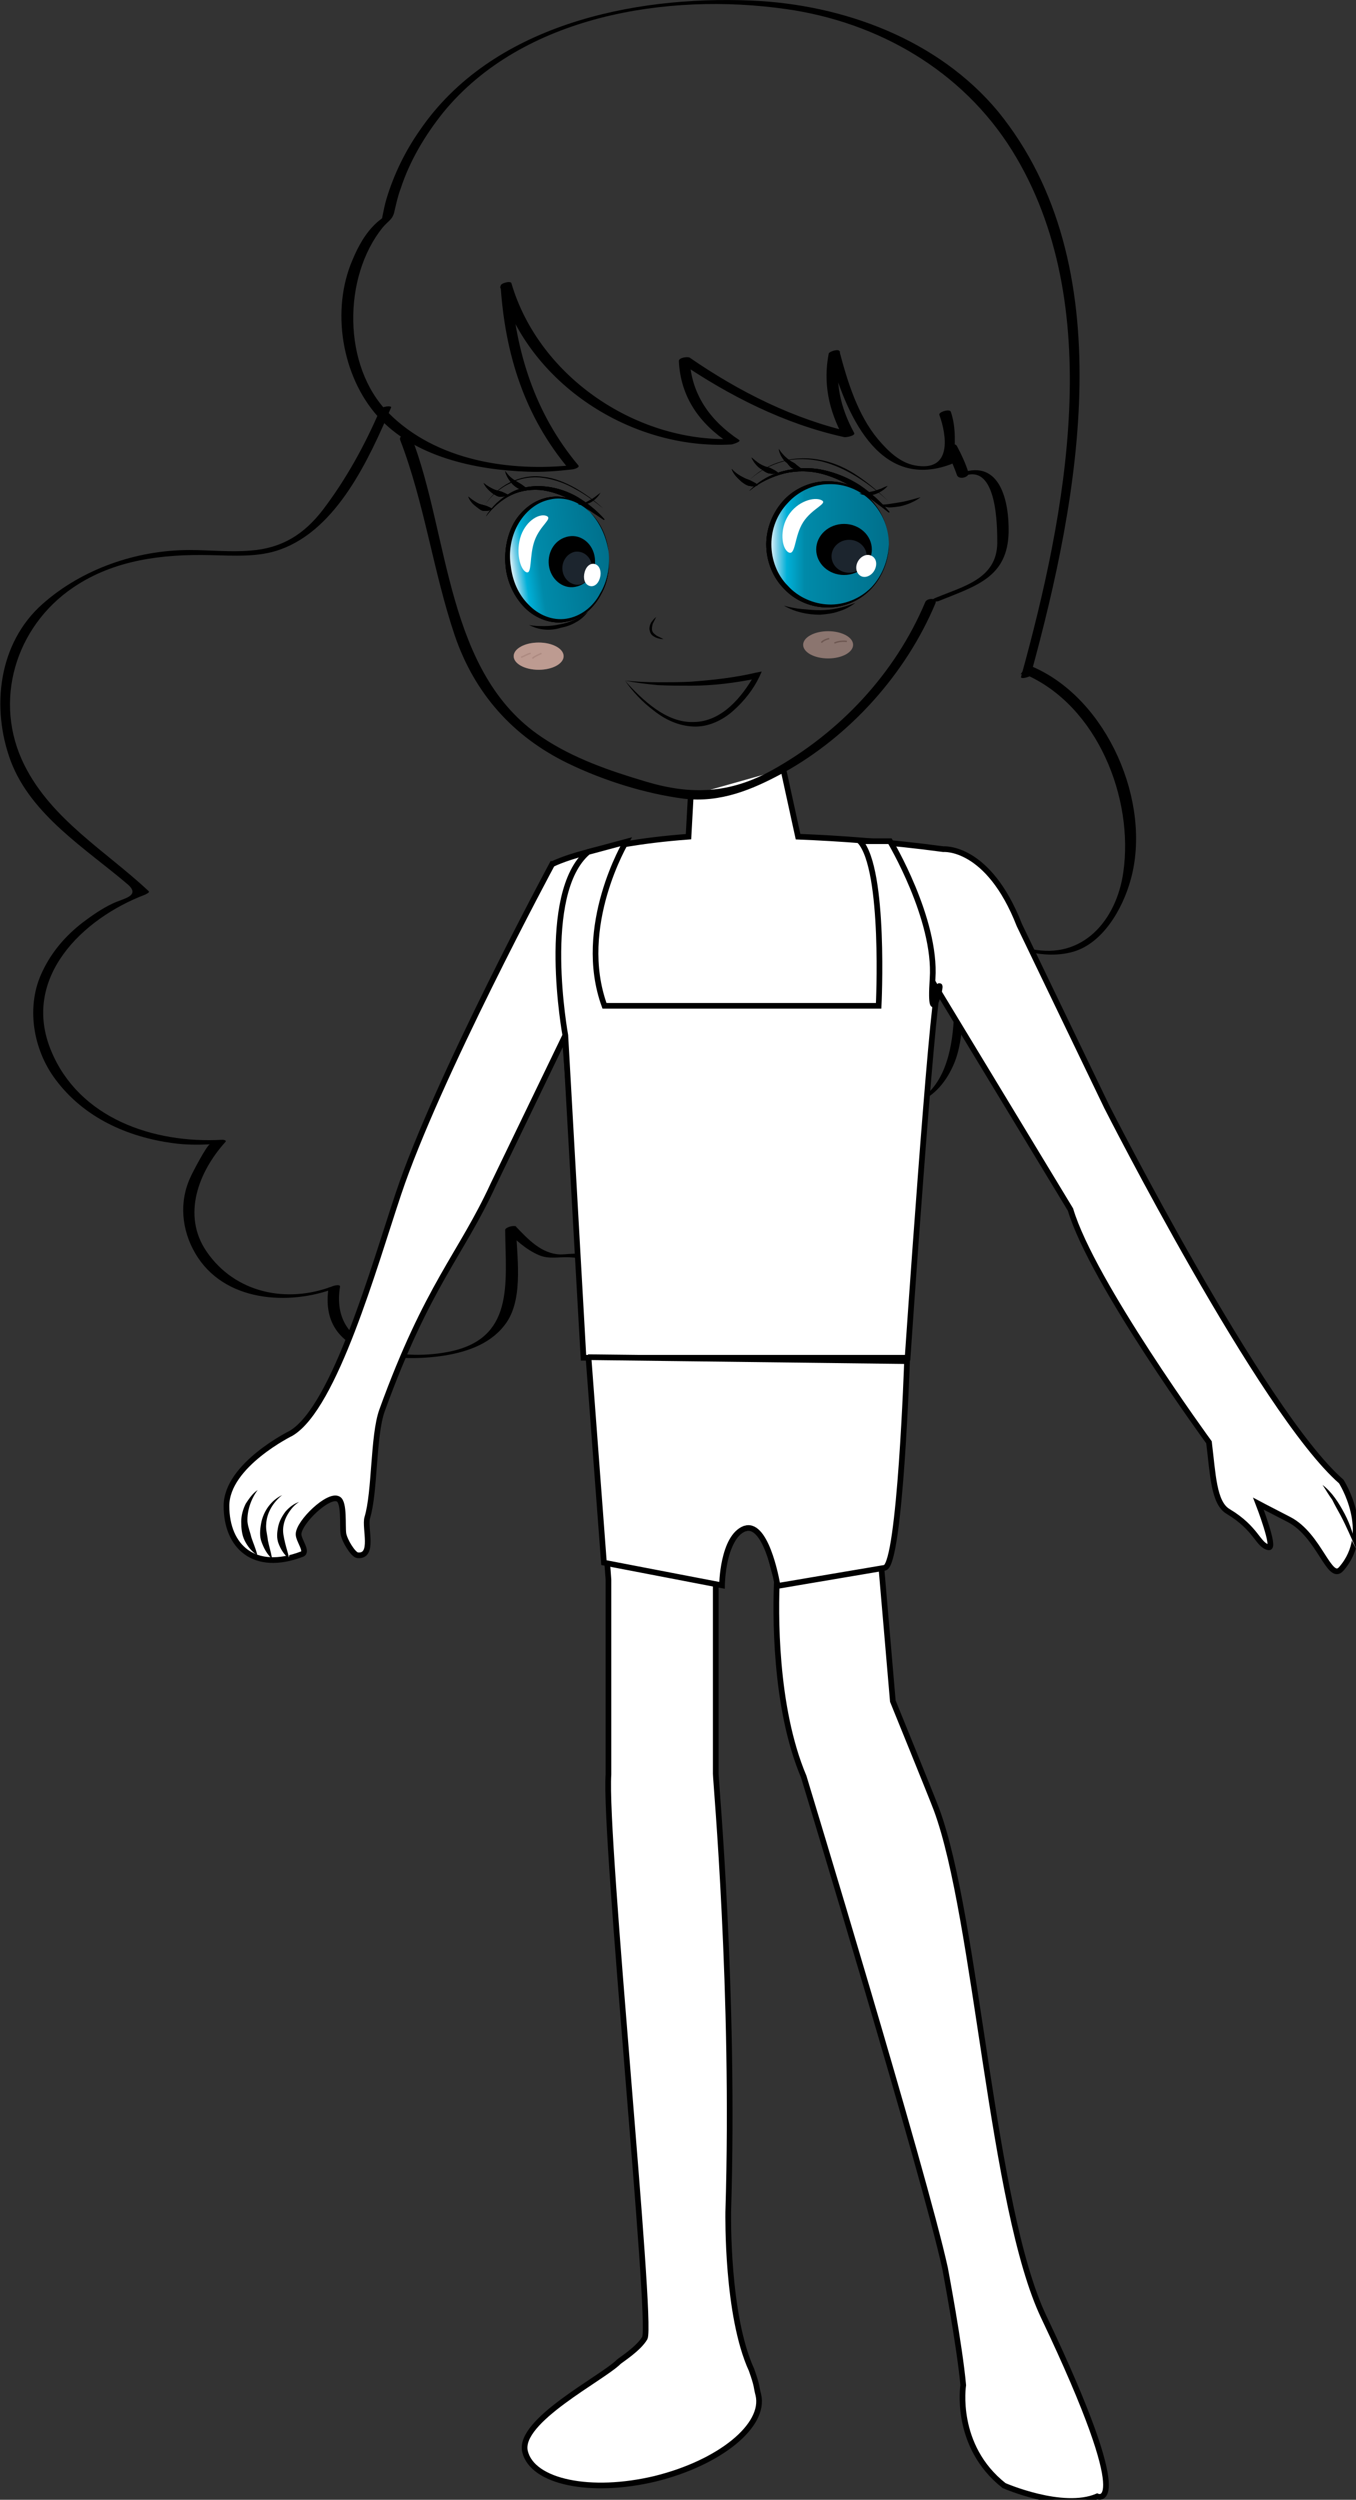 <?xml version="1.0" encoding="utf-8"?>
<!-- Generator: Adobe Illustrator 18.0.0, SVG Export Plug-In . SVG Version: 6.00 Build 0)  -->
<!DOCTYPE svg PUBLIC "-//W3C//DTD SVG 1.1//EN" "http://www.w3.org/Graphics/SVG/1.1/DTD/svg11.dtd">
<svg version="1.1" id="Layer_1" xmlns="http://www.w3.org/2000/svg" xmlns:xlink="http://www.w3.org/1999/xlink" x="0px" y="0px"
	 viewBox="0 0 238.9 440.4" enable-background="new 0 0 238.9 440.4" xml:space="preserve">
<rect x="0" y="0" width="238.9" height="440.4" fill="#333333" stroke="none"/>
<g>
	<g>
		<path d="M170,83.8c5.7-2,5.7,9,5.7,11.9c-0.1,6.3-6,7.6-10.8,9.6c-1.3,0.5-0.1,0.9,0.7,0.5c6.4-2.6,11.9-4.1,12.1-12
			c0.1-5.5-1.5-12.9-8.3-10.5C168,83.7,169.2,84,170,83.8L170,83.8z"/>
	</g>
</g>
<g>
	<g>
		<path d="M165.5,73.1c1.3,3.6,2.3,10.1-4.3,8.9c-2.7-0.5-4.8-2.6-6.5-4.6c-3.6-4.3-5.4-10.2-6.8-15.5c-0.1-0.5-1.8,0-1.9,0.4
			c-1,5.2,0,9.9,2.5,14.6c0.6-0.2,1.2-0.4,1.8-0.7c-10.4-2.3-20.1-7.2-28.8-13.2c-0.4-0.2-1.9,0-1.9,0.6c0.3,6.4,3.7,11.1,8.9,14.5
			c0.4-0.3,0.9-0.5,1.3-0.8C112.6,78.3,95,66.6,90.1,49.9c-0.1-0.5-2,0-1.9,0.5c0.8,12,4.2,22.9,12,32.2c0.4-0.2,0.7-0.5,1.1-0.7
			c-11.4,1.3-24.5-0.7-32.9-9.2c-8.1-8.2-8-23.9-1-32.6c1-1.2,1.8-1.4,2.1-2.9c0.3-1.3,0.6-2.7,1.1-4c1.6-4.9,4.3-9.4,7.5-13.4
			c13.9-17,39.4-21.2,60.4-18.2c16.2,2.3,31,10.8,39.8,24.9c16.8,27,9.5,64.1,1.6,92.7c-0.2,0.6,1.7,0,1.9-0.3
			c0.2-0.2,0.3-0.5,0.5-0.7c-0.6,0.2-1.2,0.4-1.7,0.6c12.7,5.5,19.2,21.8,17.3,34.9c-1.2,8.4-7.1,15.4-16.2,13.5
			c-3.4-0.7-8.6-3.5-12.2-2.1c-0.9,0.3-1.5,0.7-1.7,1.6c-0.8,3.1,0.4,7.8,0.3,11.1c-0.1,5.1-0.9,11.9-5.3,15.4
			c-3.6,2.8-9.5,0.5-12.9-1.8c-0.4-0.2-1.9,0-1.9,0.6c1.4,16.9-11.1,25.5-26.3,28.1c-5.3,0.9-10.8,1.2-16.1,1
			c-1.2,0-2.5-0.1-3.7-0.2c-1.1-0.1-2.1,0.1-3.2,0.1c-3.3-0.1-5.7-2.7-7.8-4.9c-0.3-0.3-1.9,0.1-1.9,0.6c0.1,9.5,1.7,19.3-10.2,21.5
			c-8.5,1.6-20.7-0.4-18.9-11.5c0.1-0.5-1.1-0.2-1.3-0.1c-8.1,3.1-17.2,1.2-22.2-6.1c-4.4-6.4-1.4-14.1,3.3-19.3
			c0.3-0.3-0.3-0.4-0.5-0.4C27,201.5,13.9,197,9,185.1c-5.3-12.8,5.5-23.3,16.6-27.5c0.1-0.1,0.8-0.3,0.6-0.6
			c-7.6-7.1-17.1-12.6-21.9-22.2c-5.6-11.2-1.6-24.4,8.6-31.3c7.2-4.9,15.8-5.9,24.2-5.7c4.1,0.1,8.5,0.4,12.3-1
			c10-3.6,15.6-15.9,19.5-25c0.2-0.4-1.7-0.2-1.9,0.3c-2.7,6.3-6,12.3-10.1,17.7c-3.3,4.3-7.2,6.8-12.8,7.2
			c-3.5,0.3-7.1-0.1-10.7-0.1c-9.3,0-18.9,3.3-25.9,9.5c-7.8,6.9-9.1,18.3-5.6,27.7c3.6,9.5,13.2,15.4,20.6,21.7
			c2.4,2.1-0.9,2.5-2.7,3.4c-1.9,0.9-3.6,2.1-5.2,3.3c-3,2.3-5.5,5.2-7.1,8.6c-3,6.1-1.7,13.8,2.3,19.1c5,6.7,12.6,10.1,20.7,11.2
			c2.2,0.3,4.4,0.3,6.5,0.2c-0.5,0-3.2,5.2-3.4,5.7c-2.1,4.4-1.6,9.4,0.8,13.5c5,8.6,16.5,9.3,24.8,6.1c-0.4,0-0.9-0.1-1.3-0.1
			c-1.9,12.2,11.6,13.4,20.5,12c4.2-0.7,8.4-2.2,10.9-5.9c3-4.5,1.7-11.9,1.6-16.9c-0.6,0.2-1.2,0.4-1.9,0.6
			c1.8,1.8,3.6,3.5,5.9,4.5c1.8,0.8,3.6,0.3,5.4,0.4c1.3,0.1,2.6,0.2,3.9,0.2c6.2,0.2,12.5-0.2,18.6-1.4c15.4-2.9,28.5-12,27-29.2
			c-0.6,0.2-1.2,0.4-1.9,0.6c3.7,2.5,8.5,3.9,12.9,2.8c3.4-0.9,5.7-3.6,7.1-6.7c1.2-2.6,1.5-5.6,1.8-8.4c0.2-2.2,0.2-4.4,0.2-6.5
			c0-1.6-1.5-7.7,0.9-7.5c6.1,0.5,11.5,3.9,17.8,2.4c5.6-1.3,9.2-7.7,10.6-12.8c3.8-13.6-4.1-31.8-17.2-37.5
			c-0.5-0.2-1.5,0.1-1.7,0.6c-0.2,0.2-0.3,0.5-0.5,0.7c0.6-0.1,1.3-0.2,1.9-0.3c8.4-30.7,16.2-71.8-5.9-98.9
			C165.3,7,148.7,0.8,132.4,0.1C111.3-0.8,86.6,4.5,74,22.9c-2.6,3.7-4.6,7.8-5.9,12.1c-0.3,1-0.5,2-0.7,3c-0.1,0.7,0,0.3-1,1.2
			c-2,1.8-3.3,4.2-4.3,6.6c-3.8,8.8-1.9,20.4,4.4,27.5c6.4,7.2,17.3,9.5,26.5,9.8c2.6,0.1,5.2-0.1,7.8-0.4c0.2,0,1.4-0.3,1.1-0.7
			c-7.7-9.2-11.1-20.1-11.9-32c-0.6,0.2-1.3,0.3-1.9,0.5c5.1,17.2,23.2,28.8,40.8,27.8c0.1,0,1.8-0.5,1.3-0.8
			c-5.1-3.4-8.5-8.1-8.7-14.4c-0.6,0.2-1.2,0.4-1.9,0.6c8.8,6,18.6,11,29.1,13.3c0.2,0.1,2-0.2,1.8-0.7c-2.5-4.6-3.5-9.1-2.5-14.4
			c-0.6,0.1-1.3,0.3-1.9,0.4c2.8,10.2,8.5,24.3,21.4,19.5c0.2-0.1,0.6-0.2,0.6-0.5c0.1-3,0.4-5.9-0.6-8.8
			C167.2,72,165.3,72.6,165.5,73.1L165.5,73.1z"/>
	</g>
</g>
<g>
	<g>
		<path d="M170.6,83.2c-0.5-1.6-1.2-3.1-2-4.6c-0.4-0.8-2.2-0.1-1.8,0.9c0.7,1.4,1.3,2.8,1.8,4.2C168.9,84.6,170.9,84.1,170.6,83.2
			L170.6,83.2z"/>
	</g>
</g>
<g>
	<path d="M154.7,88.9c0.7,0,1.3,0,1.9-0.1c0.6-0.1,1.3-0.2,1.9-0.3c1.3-0.2,2.5-0.6,3.7-0.9c-1.1,0.8-2.3,1.3-3.6,1.6
		c-0.7,0.1-1.3,0.2-2,0.2C156,89.3,155.3,89.2,154.7,88.9z"/>
</g>
<g>
	<g>
		<path d="M156.6,95.9c0,2.8-1.1,5.6-3,7.7c-1.9,2.1-4.7,3.4-7.6,3.4c-2.9,0.1-5.8-1.1-7.8-3.2c-2.1-2.1-3.2-5-3.2-7.9
			c0-2.9,1.2-5.8,3.2-7.9c2-2.1,5-3.3,7.8-3.2c2.9,0,5.7,1.3,7.6,3.4C155.5,90.3,156.6,93.1,156.6,95.9z M156.6,95.9
			c0-2.8-1.1-5.6-3.1-7.6c-2-2-4.7-3.1-7.5-3c-2.7,0-5.4,1.3-7.2,3.3c-1.9,2-2.9,4.6-2.9,7.3c0,2.7,1,5.4,2.9,7.3
			c1.8,2,4.5,3.2,7.2,3.3c2.7,0.1,5.5-1,7.5-3C155.4,101.5,156.5,98.7,156.6,95.9z"/>
	</g>
	<g>
		<path d="M132,86.5c1.6-1.7,3.7-2.9,6-3.5c2.3-0.6,4.7-0.7,7-0.2c2.3,0.5,4.5,1.4,6.5,2.7c1.9,1.3,3.7,2.9,5.2,4.7l-0.1,0.1
			c-1.8-1.4-3.6-2.8-5.6-4c-1.9-1.2-3.9-2.2-6.1-2.8c-2.2-0.6-4.5-0.6-6.7-0.1C135.9,84,133.8,85,132,86.5L132,86.5z"/>
	</g>
	<g>
		<path d="M128.9,82.6c0.6,0.7,1.4,1.2,2.2,1.6c0.4,0.2,0.8,0.3,1.2,0.5c0.4,0.2,0.8,0.4,1.2,0.7l0,0.1c-0.5,0.2-1,0.2-1.5,0.1
			c-0.5-0.1-0.9-0.4-1.3-0.7C129.9,84.2,129.2,83.5,128.9,82.6L128.9,82.6z"/>
	</g>
	<g>
		<path d="M132.4,80.6c0.7,0.6,1.4,1.2,2.2,1.5c0.4,0.2,0.8,0.2,1.2,0.4c0.4,0.2,0.8,0.4,1.2,0.7l0,0.1c-0.5,0.2-1,0.2-1.5,0.1
			c-0.5-0.1-0.9-0.4-1.3-0.7C133.5,82.3,132.8,81.5,132.4,80.6L132.4,80.6z"/>
	</g>
	<g>
		<path d="M137.2,79.1c0.5,0.8,1.2,1.5,1.9,2c0.4,0.3,0.8,0.4,1.1,0.7c0.3,0.3,0.7,0.5,1.1,0.9l0,0.1c-0.5,0.1-1,0-1.5-0.2
			c-0.5-0.2-0.8-0.6-1.1-1C137.9,81,137.4,80.1,137.2,79.1L137.2,79.1z"/>
	</g>
	<g>
		<path d="M156.6,95.9c0,2.8-1.1,5.6-3,7.7c-1.9,2.1-4.7,3.4-7.6,3.4c-2.9,0.1-5.8-1.1-7.8-3.2c-2.1-2.1-3.2-5-3.2-7.9
			c0-2.9,1.2-5.8,3.2-7.9c2-2.1,5-3.3,7.8-3.2c2.9,0,5.7,1.3,7.6,3.4C155.5,90.3,156.6,93.1,156.6,95.9z M156.6,95.9
			c0-2.8-1.1-5.6-3.1-7.6c-2-2-4.7-3.1-7.5-3c-2.7,0-5.4,1.3-7.2,3.3c-1.9,2-2.9,4.6-2.9,7.3c0,2.7,1,5.4,2.9,7.3
			c1.8,2,4.5,3.2,7.2,3.3c2.7,0.1,5.5-1,7.5-3C155.4,101.5,156.5,98.7,156.6,95.9z"/>
	</g>
	<g>
		<path d="M132,86.5c1.6-1.7,3.7-2.9,6-3.5c2.3-0.6,4.7-0.7,7-0.2c2.3,0.5,4.5,1.4,6.5,2.7c1.9,1.3,3.7,2.9,5.2,4.7l-0.1,0.1
			c-1.8-1.4-3.6-2.8-5.6-4c-1.9-1.2-3.9-2.2-6.1-2.8c-2.2-0.6-4.5-0.6-6.7-0.1C135.9,84,133.8,85,132,86.5L132,86.5z"/>
	</g>
	<g>
		<path d="M128.9,82.6c0.6,0.7,1.4,1.2,2.2,1.6c0.4,0.2,0.8,0.3,1.2,0.5c0.4,0.2,0.8,0.4,1.2,0.7l0,0.1c-0.5,0.2-1,0.2-1.5,0.1
			c-0.5-0.1-0.9-0.4-1.3-0.7C129.9,84.2,129.2,83.5,128.9,82.6L128.9,82.6z"/>
	</g>
	<g>
		<path d="M132.4,80.6c0.7,0.6,1.4,1.2,2.2,1.5c0.4,0.2,0.8,0.2,1.2,0.4c0.4,0.2,0.8,0.4,1.2,0.7l0,0.1c-0.5,0.2-1,0.2-1.5,0.1
			c-0.5-0.1-0.9-0.4-1.3-0.7C133.5,82.3,132.8,81.5,132.4,80.6L132.4,80.6z"/>
	</g>
	<g>
		<path d="M137.2,79.1c0.5,0.8,1.2,1.5,1.9,2c0.4,0.3,0.8,0.4,1.1,0.7c0.3,0.3,0.7,0.5,1.1,0.9l0,0.1c-0.5,0.1-1,0-1.5-0.2
			c-0.5-0.2-0.8-0.6-1.1-1C137.9,81,137.4,80.1,137.2,79.1L137.2,79.1z"/>
	</g>
	<g>
		
			<linearGradient id="SVGID_1_" gradientUnits="userSpaceOnUse" x1="135.385" y1="348.087" x2="156.555" y2="348.087" gradientTransform="matrix(1 0 0 -1 0 444)">
			<stop  offset="0" style="stop-color:#FFFFFF"/>
			<stop  offset="7.360000e-02" style="stop-color:#7FD0E8"/>
			<stop  offset="0.153" style="stop-color:#00B0D8"/>
			<stop  offset="0.301" style="stop-color:#008AA9"/>
			<stop  offset="0.989" style="stop-color:#00708C"/>
		</linearGradient>
		<ellipse fill="url(#SVGID_1_)" cx="146" cy="95.9" rx="10.6" ry="10.8"/>
		<path d="M156.6,95.9c0,2.8-1.1,5.6-3,7.7c-1.9,2.1-4.7,3.4-7.6,3.4c-2.9,0.1-5.8-1.1-7.8-3.2c-2.1-2.1-3.2-5-3.2-7.9
			c0-2.9,1.2-5.8,3.2-7.9c2-2.1,5-3.3,7.8-3.2c2.9,0,5.7,1.3,7.6,3.4C155.5,90.3,156.6,93.1,156.6,95.9z M156.6,95.9
			c0-2.8-1.1-5.6-3.1-7.6c-2-2-4.7-3.1-7.5-3c-2.7,0-5.4,1.3-7.2,3.3c-1.9,2-2.9,4.6-2.9,7.3c0,2.7,1,5.4,2.9,7.3
			c1.8,2,4.5,3.2,7.2,3.3c2.7,0.1,5.5-1,7.5-3C155.4,101.5,156.5,98.7,156.6,95.9z"/>
	</g>
	<g>
		<path d="M132,86.5c1.6-1.7,3.7-2.9,6-3.5c2.3-0.6,4.7-0.7,7-0.2c2.3,0.5,4.5,1.4,6.5,2.7c1.9,1.3,3.7,2.9,5.2,4.7l-0.1,0.1
			c-1.8-1.4-3.6-2.8-5.6-4c-1.9-1.2-3.9-2.2-6.1-2.8c-2.2-0.6-4.5-0.6-6.7-0.1C135.9,84,133.8,85,132,86.5L132,86.5z"/>
	</g>
	<g>
		<path d="M128.9,82.6c0.6,0.7,1.4,1.2,2.2,1.6c0.4,0.2,0.8,0.3,1.2,0.5c0.4,0.2,0.8,0.4,1.2,0.7l0,0.1c-0.5,0.2-1,0.2-1.5,0.1
			c-0.5-0.1-0.9-0.4-1.3-0.7C129.9,84.2,129.2,83.5,128.9,82.6L128.9,82.6z"/>
	</g>
	<g>
		<path d="M132.4,80.6c0.7,0.6,1.4,1.2,2.2,1.5c0.4,0.2,0.8,0.2,1.2,0.4c0.4,0.2,0.8,0.4,1.2,0.7l0,0.1c-0.5,0.2-1,0.2-1.5,0.1
			c-0.5-0.1-0.9-0.4-1.3-0.7C133.5,82.3,132.8,81.5,132.4,80.6L132.4,80.6z"/>
	</g>
	<g>
		<path d="M137.2,79.1c0.5,0.8,1.2,1.5,1.9,2c0.4,0.3,0.8,0.4,1.1,0.7c0.3,0.3,0.7,0.5,1.1,0.9l0,0.1c-0.5,0.1-1,0-1.5-0.2
			c-0.5-0.2-0.8-0.6-1.1-1C137.9,81,137.4,80.1,137.2,79.1L137.2,79.1z"/>
	</g>
	<ellipse cx="148.7" cy="96.8" rx="4.9" ry="4.5"/>
	
		<radialGradient id="SVGID_2_" cx="128.026" cy="351.349" r="4.087" gradientTransform="matrix(1.079 0 0 -1 3.258 444)" gradientUnits="userSpaceOnUse">
		<stop  offset="0.497" style="stop-color:#FFFFFF"/>
		<stop  offset="1" style="stop-color:#FFFFFF"/>
	</radialGradient>
	<path fill="url(#SVGID_2_)" d="M141.5,92c-1.6,2.5-1.3,6-2.6,5.3c-1.2-0.7-1.6-4,0-6.5c1.6-2.5,4.5-3.3,5.8-2.7
		S143.1,89.5,141.5,92z"/>
	<g>
		<path d="M132,84.6c1.6-1.6,3.7-2.8,6-3.4c2.2-0.6,4.6-0.6,6.9-0.1c2.3,0.5,4.4,1.5,6.3,2.8c1.9,1.3,3.7,2.8,5.3,4.4l0,0
			c-1.7-1.6-3.5-3-5.4-4.2c-1.9-1.2-4-2.2-6.3-2.8c-2.2-0.5-4.6-0.6-6.8,0C135.8,81.9,133.7,83,132,84.6L132,84.6z"/>
	</g>
	<g>
		<path d="M138.1,106.7c1.1,0.3,2.1,0.5,3.2,0.6c1.1,0.1,2.1,0.2,3.2,0.2c2.1,0,4.2-0.5,6.2-1.3c-0.9,0.7-1.9,1.2-2.9,1.5
			c-1.1,0.4-2.2,0.5-3.3,0.6C142.2,108.3,140,107.8,138.1,106.7z"/>
	</g>
	<g>
		<path d="M151.4,86.9c0.5,0.1,0.9,0,1.3-0.1c0.4-0.1,0.8-0.2,1.3-0.3c0.4-0.1,0.8-0.3,1.2-0.4c0.4-0.2,0.8-0.4,1.2-0.5
			c-0.6,0.7-1.4,1.2-2.3,1.5c-0.4,0.1-0.9,0.2-1.4,0.2C152.3,87.2,151.8,87.2,151.4,86.9z"/>
	</g>
	<ellipse fill="#1C252E" cx="149.6" cy="98" rx="3.1" ry="2.9"/>
	<path fill="#FFFFFF" d="M154.1,100.4c-0.5,1-1.6,1.5-2.4,1.1c-0.8-0.4-1.1-1.5-0.6-2.5c0.5-1,1.6-1.5,2.4-1.1
		C154.4,98.3,154.6,99.4,154.1,100.4z"/>
</g>
<g>
	<g>
		<path d="M107.2,97.1c0.3,2.6,0,5.3-1.3,7.6c-1.2,2.3-3.3,4.3-6,4.8c-2.6,0.6-5.5-0.5-7.4-2.4c-1.9-1.9-3.1-4.5-3.4-7.1
			c-0.3-2.6,0.1-5.4,1.4-7.8c1.3-2.3,3.6-4.2,6.3-4.6c2.7-0.5,5.4,0.7,7.1,2.6C105.8,92,106.9,94.5,107.2,97.1z M107.2,97.1
			c-0.4-2.6-1.5-5-3.3-6.9c-1.8-1.8-4.5-2.8-7-2.2c-2.5,0.5-4.5,2.3-5.7,4.5c-1.2,2.2-1.6,4.8-1.2,7.3c0.3,2.5,1.3,4.9,3.1,6.7
			c1.7,1.8,4.2,2.9,6.7,2.5c2.5-0.4,4.7-2.1,5.9-4.4C107.1,102.3,107.5,99.6,107.2,97.1z"/>
	</g>
	<g>
		<path d="M85.6,91c1-1.7,2.6-3.2,4.4-4.2c1.8-1,4-1.3,6-1.1c2.1,0.2,4.1,0.9,5.8,1.9c1.8,1.1,3.4,2.4,4.7,3.9l-0.1,0.1
			c-1.7-1.1-3.3-2.3-5.1-3.2c-1.7-0.9-3.6-1.7-5.5-2c-1.9-0.3-4,0-5.7,0.8C88.4,88,86.8,89.4,85.6,91L85.6,91z"/>
	</g>
	<g>
		<path d="M82.5,87.5c0.6,0.5,1.3,1,2,1.3c0.4,0.1,0.7,0.2,1.1,0.3c0.3,0.1,0.7,0.3,1.1,0.5l0,0.1C86.3,90,85.8,90,85.3,90
			c-0.5,0-0.8-0.3-1.2-0.6C83.4,88.9,82.8,88.3,82.5,87.5L82.5,87.5z"/>
	</g>
	<g>
		<path d="M85.2,85.1c0.6,0.5,1.3,0.9,2,1.2c0.4,0.1,0.7,0.2,1.1,0.3c0.3,0.1,0.7,0.3,1.1,0.5l0,0.1c-0.4,0.3-0.9,0.3-1.3,0.3
			c-0.5,0-0.8-0.3-1.2-0.5C86.2,86.5,85.6,85.9,85.2,85.1L85.2,85.1z"/>
	</g>
	<g>
		<path d="M89,83c0.5,0.7,1.1,1.3,1.8,1.7c0.3,0.2,0.7,0.4,1,0.6c0.3,0.2,0.6,0.4,1,0.8l0,0.1c-0.5,0.1-1,0.1-1.4-0.1
			c-0.4-0.2-0.8-0.5-1.1-0.8C89.7,84.6,89.2,83.9,89,83L89,83z"/>
	</g>
	<g>
		<path d="M107.2,97.1c0.3,2.6,0,5.3-1.3,7.6c-1.2,2.3-3.3,4.3-6,4.8c-2.6,0.6-5.5-0.5-7.4-2.4c-1.9-1.9-3.1-4.5-3.4-7.1
			c-0.3-2.6,0.1-5.4,1.4-7.8c1.3-2.3,3.6-4.2,6.3-4.6c2.7-0.5,5.4,0.7,7.1,2.6C105.8,92,106.9,94.5,107.2,97.1z M107.2,97.1
			c-0.4-2.6-1.5-5-3.3-6.9c-1.8-1.8-4.5-2.8-7-2.2c-2.5,0.5-4.5,2.3-5.7,4.5c-1.2,2.2-1.6,4.8-1.2,7.3c0.3,2.5,1.3,4.9,3.1,6.7
			c1.7,1.8,4.2,2.9,6.7,2.5c2.5-0.4,4.7-2.1,5.9-4.4C107.1,102.3,107.5,99.6,107.2,97.1z"/>
	</g>
	<g>
		<path d="M85.6,91c1-1.7,2.6-3.2,4.4-4.2c1.8-1,4-1.3,6-1.1c2.1,0.2,4.1,0.9,5.8,1.9c1.8,1.1,3.4,2.4,4.7,3.9l-0.1,0.1
			c-1.7-1.1-3.3-2.3-5.1-3.2c-1.7-0.9-3.6-1.7-5.5-2c-1.9-0.3-4,0-5.7,0.8C88.4,88,86.8,89.4,85.6,91L85.6,91z"/>
	</g>
	<g>
		<path d="M82.5,87.5c0.6,0.5,1.3,1,2,1.3c0.4,0.1,0.7,0.2,1.1,0.3c0.3,0.1,0.7,0.3,1.1,0.5l0,0.1C86.3,90,85.8,90,85.3,90
			c-0.5,0-0.8-0.3-1.2-0.6C83.4,88.9,82.8,88.3,82.5,87.5L82.5,87.5z"/>
	</g>
	<g>
		<path d="M85.2,85.1c0.6,0.5,1.3,0.9,2,1.2c0.4,0.1,0.7,0.2,1.1,0.3c0.3,0.1,0.7,0.3,1.1,0.5l0,0.1c-0.4,0.3-0.9,0.3-1.3,0.3
			c-0.5,0-0.8-0.3-1.2-0.5C86.2,86.5,85.6,85.9,85.2,85.1L85.2,85.1z"/>
	</g>
	<g>
		<path d="M89,83c0.5,0.7,1.1,1.3,1.8,1.7c0.3,0.2,0.7,0.4,1,0.6c0.3,0.2,0.6,0.4,1,0.8l0,0.1c-0.5,0.1-1,0.1-1.4-0.1
			c-0.4-0.2-0.8-0.5-1.1-0.8C89.7,84.6,89.2,83.9,89,83L89,83z"/>
	</g>
	<g>
		
			<linearGradient id="SVGID_3_" gradientUnits="userSpaceOnUse" x1="91.135" y1="316.057" x2="108.951" y2="316.057" gradientTransform="matrix(0.99 -0.141 -0.141 -0.99 43.979 425.483)">
			<stop  offset="0" style="stop-color:#FFFFFF"/>
			<stop  offset="7.360000e-02" style="stop-color:#7FD0E8"/>
			<stop  offset="0.153" style="stop-color:#00B0D8"/>
			<stop  offset="0.301" style="stop-color:#008AA9"/>
			<stop  offset="0.989" style="stop-color:#00708C"/>
		</linearGradient>
		<path fill="url(#SVGID_3_)" d="M107.2,97.1c0.8,5.9-2.6,11.4-7.4,12.1c-4.9,0.8-9.4-3.4-10.2-9.4c-0.8-5.9,2.6-11.4,7.4-12.1
			S106.4,91.1,107.2,97.1z"/>
		<path d="M107.2,97.1c0.3,2.6,0,5.3-1.3,7.6c-1.2,2.3-3.3,4.3-6,4.8c-2.6,0.6-5.5-0.5-7.4-2.4c-1.9-1.9-3.1-4.5-3.4-7.1
			c-0.3-2.6,0.1-5.4,1.4-7.8c1.3-2.3,3.6-4.2,6.3-4.6c2.7-0.5,5.4,0.7,7.1,2.6C105.8,92,106.9,94.5,107.2,97.1z M107.2,97.1
			c-0.4-2.6-1.5-5-3.3-6.9c-1.8-1.8-4.5-2.8-7-2.2c-2.5,0.5-4.5,2.3-5.7,4.5c-1.2,2.2-1.6,4.8-1.2,7.3c0.3,2.5,1.3,4.9,3.1,6.7
			c1.7,1.8,4.2,2.9,6.7,2.5c2.5-0.4,4.7-2.1,5.9-4.4C107.1,102.3,107.5,99.6,107.2,97.1z"/>
	</g>
	<g>
		<path d="M85.6,91c1-1.7,2.6-3.2,4.4-4.2c1.8-1,4-1.3,6-1.1c2.1,0.2,4.1,0.9,5.8,1.9c1.8,1.1,3.4,2.4,4.7,3.9l-0.1,0.1
			c-1.7-1.1-3.3-2.3-5.1-3.2c-1.7-0.9-3.6-1.7-5.5-2c-1.9-0.3-4,0-5.7,0.8C88.4,88,86.8,89.4,85.6,91L85.6,91z"/>
	</g>
	<g>
		<path d="M82.5,87.5c0.6,0.5,1.3,1,2,1.3c0.4,0.1,0.7,0.2,1.1,0.3c0.3,0.1,0.7,0.3,1.1,0.5l0,0.1C86.3,90,85.8,90,85.3,90
			c-0.5,0-0.8-0.3-1.2-0.6C83.4,88.9,82.8,88.3,82.5,87.5L82.5,87.5z"/>
	</g>
	<g>
		<path d="M85.2,85.1c0.6,0.5,1.3,0.9,2,1.2c0.4,0.1,0.7,0.2,1.1,0.3c0.3,0.1,0.7,0.3,1.1,0.5l0,0.1c-0.4,0.3-0.9,0.3-1.3,0.3
			c-0.5,0-0.8-0.3-1.2-0.5C86.2,86.5,85.6,85.9,85.2,85.1L85.2,85.1z"/>
	</g>
	<g>
		<path d="M89,83c0.5,0.7,1.1,1.3,1.8,1.7c0.3,0.2,0.7,0.4,1,0.6c0.3,0.2,0.6,0.4,1,0.8l0,0.1c-0.5,0.1-1,0.1-1.4-0.1
			c-0.4-0.2-0.8-0.5-1.1-0.8C89.7,84.6,89.2,83.9,89,83L89,83z"/>
	</g>
	<path d="M104.8,98.3c0.3,2.5-1.2,4.7-3.5,5.1c-2.2,0.4-4.3-1.4-4.6-3.8c-0.3-2.5,1.2-4.7,3.5-5.1C102.4,94.1,104.5,95.8,104.8,98.3
		z"/>
	
		<radialGradient id="SVGID_4_" cx="116.085" cy="316.827" r="4.087" gradientTransform="matrix(0.897 -0.141 -0.128 -0.99 30.61 425.875)" gradientUnits="userSpaceOnUse">
		<stop  offset="0.497" style="stop-color:#FFFFFF"/>
		<stop  offset="1" style="stop-color:#FFFFFF"/>
	</radialGradient>
	<path fill="url(#SVGID_4_)" d="M94.2,95.2c-1,2.7-0.4,6.1-1.5,5.6c-1.1-0.5-1.9-3.7-0.9-6.5c1-2.7,3.3-3.9,4.5-3.4
		C97.4,91.4,95.2,92.5,94.2,95.2z"/>
	<g>
		<path d="M85.4,89c1.1-1.7,2.6-3.1,4.4-4c1.8-0.9,3.9-1.3,5.9-1c2,0.2,3.9,1,5.7,2c1.7,1,3.4,2.2,4.9,3.6l0,0
			c-1.6-1.3-3.2-2.5-4.9-3.4c-1.7-1-3.6-1.7-5.6-2c-2-0.3-4,0-5.8,0.9C88,86,86.5,87.4,85.4,89L85.4,89z"/>
	</g>
	<g>
		<path d="M93.2,110.1c0.9,0.2,1.8,0.2,2.7,0.2c0.9,0,1.8-0.1,2.7-0.3c1.8-0.3,3.4-1.1,5-2.2c-0.6,0.7-1.3,1.4-2.1,1.8
			c-0.8,0.5-1.7,0.8-2.7,1C96.9,111.2,94.9,111,93.2,110.1z"/>
	</g>
	<g>
		<path d="M101.8,88.8c0.4,0,0.8-0.1,1.1-0.2c0.3-0.1,0.7-0.3,1-0.5c0.7-0.3,1.2-0.8,1.9-1.3c-0.4,0.7-1,1.3-1.7,1.7
			c-0.4,0.2-0.7,0.3-1.2,0.4C102.6,89,102.1,89,101.8,88.8z"/>
	</g>
	<path fill="#1C252E" d="M104.3,99.7c0.2,1.6-0.8,3-2.2,3.3c-1.4,0.2-2.8-0.9-3-2.5s0.8-3,2.2-3.3C102.8,97,104.1,98.1,104.3,99.7z"
		/>
	<path fill="#FFFFFF" d="M105.7,101.8c-0.3,1.1-1.1,1.7-1.9,1.4s-1.1-1.3-0.8-2.4c0.3-1.1,1.1-1.7,1.9-1.4
		C105.7,99.7,106,100.8,105.7,101.8z"/>
</g>
<g>
	<path d="M110.1,119.9c1.9,0.2,3.9,0.3,5.8,0.3c1.9,0,3.9,0,5.8-0.1c3.9-0.3,7.7-0.7,11.5-1.6l1-0.2l-0.4,0.9
		c-1.1,2.3-2.7,4.3-4.6,6c-1.9,1.7-4.4,2.9-7,2.8c-2.6-0.1-5-1.2-7-2.8C113.2,123.7,111.5,121.9,110.1,119.9z M110.1,119.9
		c1.6,1.8,3.4,3.6,5.4,5c2,1.4,4.3,2.4,6.7,2.3c2.4,0,4.6-1.1,6.4-2.7c1.8-1.6,3.2-3.6,4.4-5.7l0.5,0.7c-3.9,0.8-7.8,1.3-11.7,1.3
		c-2,0-3.9,0-5.9-0.1C113.9,120.5,112,120.3,110.1,119.9z"/>
</g>
<path fill="none" stroke="#000000" stroke-width="0.25" stroke-miterlimit="10" d="M95.4,115.1c-0.6,0.3-1.2,0.5-1.6,0.9"/>
<path fill="none" stroke="#000000" stroke-width="0.25" stroke-miterlimit="10" d="M91.8,115.8c0.6-0.2,1.1-0.6,1.7-0.7"/>
<path fill="none" stroke="#000000" stroke-width="0.25" stroke-miterlimit="10" d="M149.2,113c-0.7-0.1-1.6,0-2.2,0.3"/>
<path fill="none" stroke="#000000" stroke-width="0.25" stroke-miterlimit="10" d="M144.7,113.2c0.4-0.4,0.9-0.6,1.4-0.7"/>
<g>
	<path d="M115.6,108.7c-0.2,0.4-0.4,0.8-0.6,1.2c-0.1,0.4-0.2,0.8-0.1,1.2c0.1,0.4,0.4,0.6,0.8,0.9c0.4,0.2,0.8,0.4,1.2,0.6
		c-0.5,0-0.9-0.1-1.4-0.3c-0.4-0.2-0.9-0.5-1-1.1c-0.2-0.5,0-1.1,0.2-1.5C115,109.3,115.3,108.9,115.6,108.7z"/>
</g>
<ellipse opacity="0.43" fill="#FFCCBF" enable-background="new    " cx="94.9" cy="115.6" rx="4.4" ry="2.4"/>
<ellipse opacity="0.43" fill="#FFCCBF" enable-background="new    " cx="94.9" cy="115.6" rx="4.4" ry="2.4"/>
<ellipse opacity="0.43" fill="#FFCCBF" enable-background="new    " cx="145.9" cy="113.6" rx="4.4" ry="2.4"/>
<g>
	<path fill="#FFFFFF" d="M229.6,264.2c0,0,7.7,7.4,6.7,12"/>
	<path d="M229.6,264.2c1,0.7,1.9,1.5,2.7,2.3c0.8,0.9,1.6,1.8,2.3,2.8c0.7,1,1.3,2.1,1.6,3.2c0.4,1.1,0.6,2.5,0.1,3.6
		c0-1.2-0.4-2.3-0.9-3.3c-0.5-1-1.1-2-1.7-3C232.4,268,230.9,266.2,229.6,264.2z"/>
</g>
<path fill="#FFFFFF" stroke="#000000" stroke-miterlimit="10" d="M121.7,140.1l-0.4,7.3c-17.2,1.3-23.9,4.8-23.9,4.8h-0.1
	c0,0-20.3,37.7-27.1,58.1c-4.2,12.5-11.2,37.6-18.9,42.2c0,0-11.4,5.6-11.4,12.8s4.9,11.7,13.3,8.5c1.1-0.4-0.6-2.4-0.6-3.5
	c0-2.1,5.3-7.2,7-6.2c1.1,0.6,0.7,4.7,0.9,6.1c0.2,1.2,1.7,3.7,2.5,3.8c3,0.3,1.2-4.8,1.7-6.6c1.4-4.6,1-14.4,2.6-18.9
	c8-22.1,13.9-27.4,19.6-39.8l12.6-26.1l3.8,49.6l0,0c0,0,3.9,45.3,3.9,46.1c0,0,0,25.6,0,34.1c0,0.1,0,0.1,0,0.2
	c-0.8,11.1,7.8,96.6,6.4,99.3c-1.1,1.9-4.3,3.9-4.6,4.2c-2.9,2.9-17.8,10.4-16.5,15.8c1.3,5.4,11.6,7.5,22.9,4.8
	c11.4-2.8,19.5-9.4,18.2-14.8c-0.4-1.5-0.1-1.3-1.2-4.4c-4.4-9.6-4.1-27.3-4.1-27.8c1.2-38.6-2.2-76-2.2-77.2v-34
	c1.2-0.1,1.8-9.2,5.8-9.4c3.6-0.1,4.3,8.6,5,8.8c-0.3,6-0.5,22.8,4.7,35.1c0,0,21.3,70.1,24.9,86.6c0,0,2.6,13.8,3.2,20.6
	c0,0-1.7,10.7,7.2,17.7c0,0,10.3,4.5,16.4,1.9c0,0,7.2,3.3-9.4-31.6c-9.2-19.3-11.8-70.2-18.9-89.4c-0.7-1.9-7.7-19.1-7.7-19.1
	l-2-23.3c3.6-1.4,4.9-48.9,4.9-48.9l4-54.1v-0.6l24.4,40.3c3.8,12.8,24.4,41,24.4,41c0.7,5.6,0.8,10.7,3.4,12.2c5,3,5.2,5.9,7.1,6.3
	c1.3,0.3-1.8-7.7-1.8-7.7s1.5,0.8,5.4,2.8c5.4,2.8,7.1,11.1,9.2,8.7c5.7-6.5,0-15.4,0-15.4c-14-12.2-41.3-66-41.3-66l-15.4-32
	c-5.5-14.1-13.4-13.4-13.4-13.4c-9.7-1.3-18.2-1.9-25.6-2.2l-2.6-11.9"/>
<g>
	<path fill="#FFFFFF" d="M233,261.6c0,0,3.8,3.6,5.9,11.2"/>
	<path d="M233,261.6c1.7,1.3,2.9,3.2,3.9,5.1c1,1.9,1.7,4,2,6.1c-0.9-2-1.7-3.9-2.7-5.8c-0.5-0.9-1-1.8-1.5-2.8
		C234.1,263.4,233.6,262.5,233,261.6z"/>
</g>
<g>
	<path fill="#FFFFFF" d="M52.7,264.5c0,0-6,3.1-1.8,9.9"/>
	<path d="M52.7,264.6c-0.8,0.5-1.4,1.2-1.9,2c-0.5,0.8-0.8,1.6-0.9,2.5c-0.1,0.9,0.1,1.7,0.3,2.6c0.2,0.9,0.5,1.7,0.7,2.7l-0.1,0.1
		c-0.8-0.7-1.3-1.5-1.7-2.5c-0.4-1-0.3-2-0.1-3c0.2-1,0.7-1.9,1.3-2.7C51,265.5,51.8,264.9,52.7,264.6L52.7,264.6z"/>
</g>
<g>
	<path fill="#FFFFFF" d="M49.7,263.4c0,0-6,3.5-1.8,11"/>
	<path d="M49.7,263.4c-1.6,1.3-2.7,3.1-2.8,5.1c-0.1,1,0.2,1.9,0.3,2.9c0.2,1,0.5,1.9,0.7,3l-0.1,0.1c-0.8-0.8-1.3-1.7-1.7-2.8
		c-0.4-1-0.3-2.2-0.1-3.3C46.4,266.2,47.8,264.3,49.7,263.4L49.7,263.4z"/>
</g>
<g>
	<path fill="#FFFFFF" d="M45.4,262.5c0,0-5,4.9,0,11.4"/>
	<path d="M45.4,262.5c-1.2,1.6-1.9,3.7-1.8,5.6c0.1,1,0.5,1.9,0.7,2.8c0.3,0.9,0.7,1.8,1,2.9l-0.1,0.1c-0.9-0.6-1.6-1.5-2.1-2.5
		c-0.5-1-0.6-2.2-0.6-3.3c0-1.1,0.3-2.2,0.8-3.2C43.9,264,44.5,263.1,45.4,262.5L45.4,262.5z"/>
</g>
<g>
	<g>
		<path d="M70.5,77.5c4.3,11.2,5.8,23.1,9.6,34.4c3.5,10.3,10.3,17.9,20,22.6c6.2,3,13.5,5.3,20.3,6.2c6.5,0.8,12.2-1.6,17.7-4.6
			c11.7-6.5,21.5-17.4,26.7-29.8c0.4-1-1.5-1-1.8-0.2c-5.3,12.6-15.1,23-27,29.6c-7.4,4.1-14.2,4.4-22.2,2
			c-6.4-1.9-12.8-4.1-18.3-7.8c-17-11.3-16.3-35.6-23-52.9C72.1,76.1,70.2,76.6,70.5,77.5L70.5,77.5z"/>
	</g>
</g>
<path fill="#FFFFFF" stroke="#000000" stroke-miterlimit="10" d="M110.3,148.3c0,0-8.9,14.9-3.8,28.9h48.3c0,0,1.2-24-3.3-29h5.3
	c0,0,8.2,13.7,7.5,24.2s2.1-0.6,1,1.6s-5.4,65.2-5.4,65.2h-57.1l-3.2-56.8c0,0-4.6-25,4-32.3L110.3,148.3z"/>
<path fill="#FFFFFF" stroke="#000000" stroke-miterlimit="10" d="M103.6,239.1l56.2,0.7c0,0-1.2,35.6-3.9,36.4l-18.9,3.2
	c0,0-1.7-10.5-5.3-10.2c-0.2,0-0.3,0.1-0.5,0.1c-3.9,1.5-4,10-4,10l-20.8-4l-2.7-35.9"/>
</svg>
